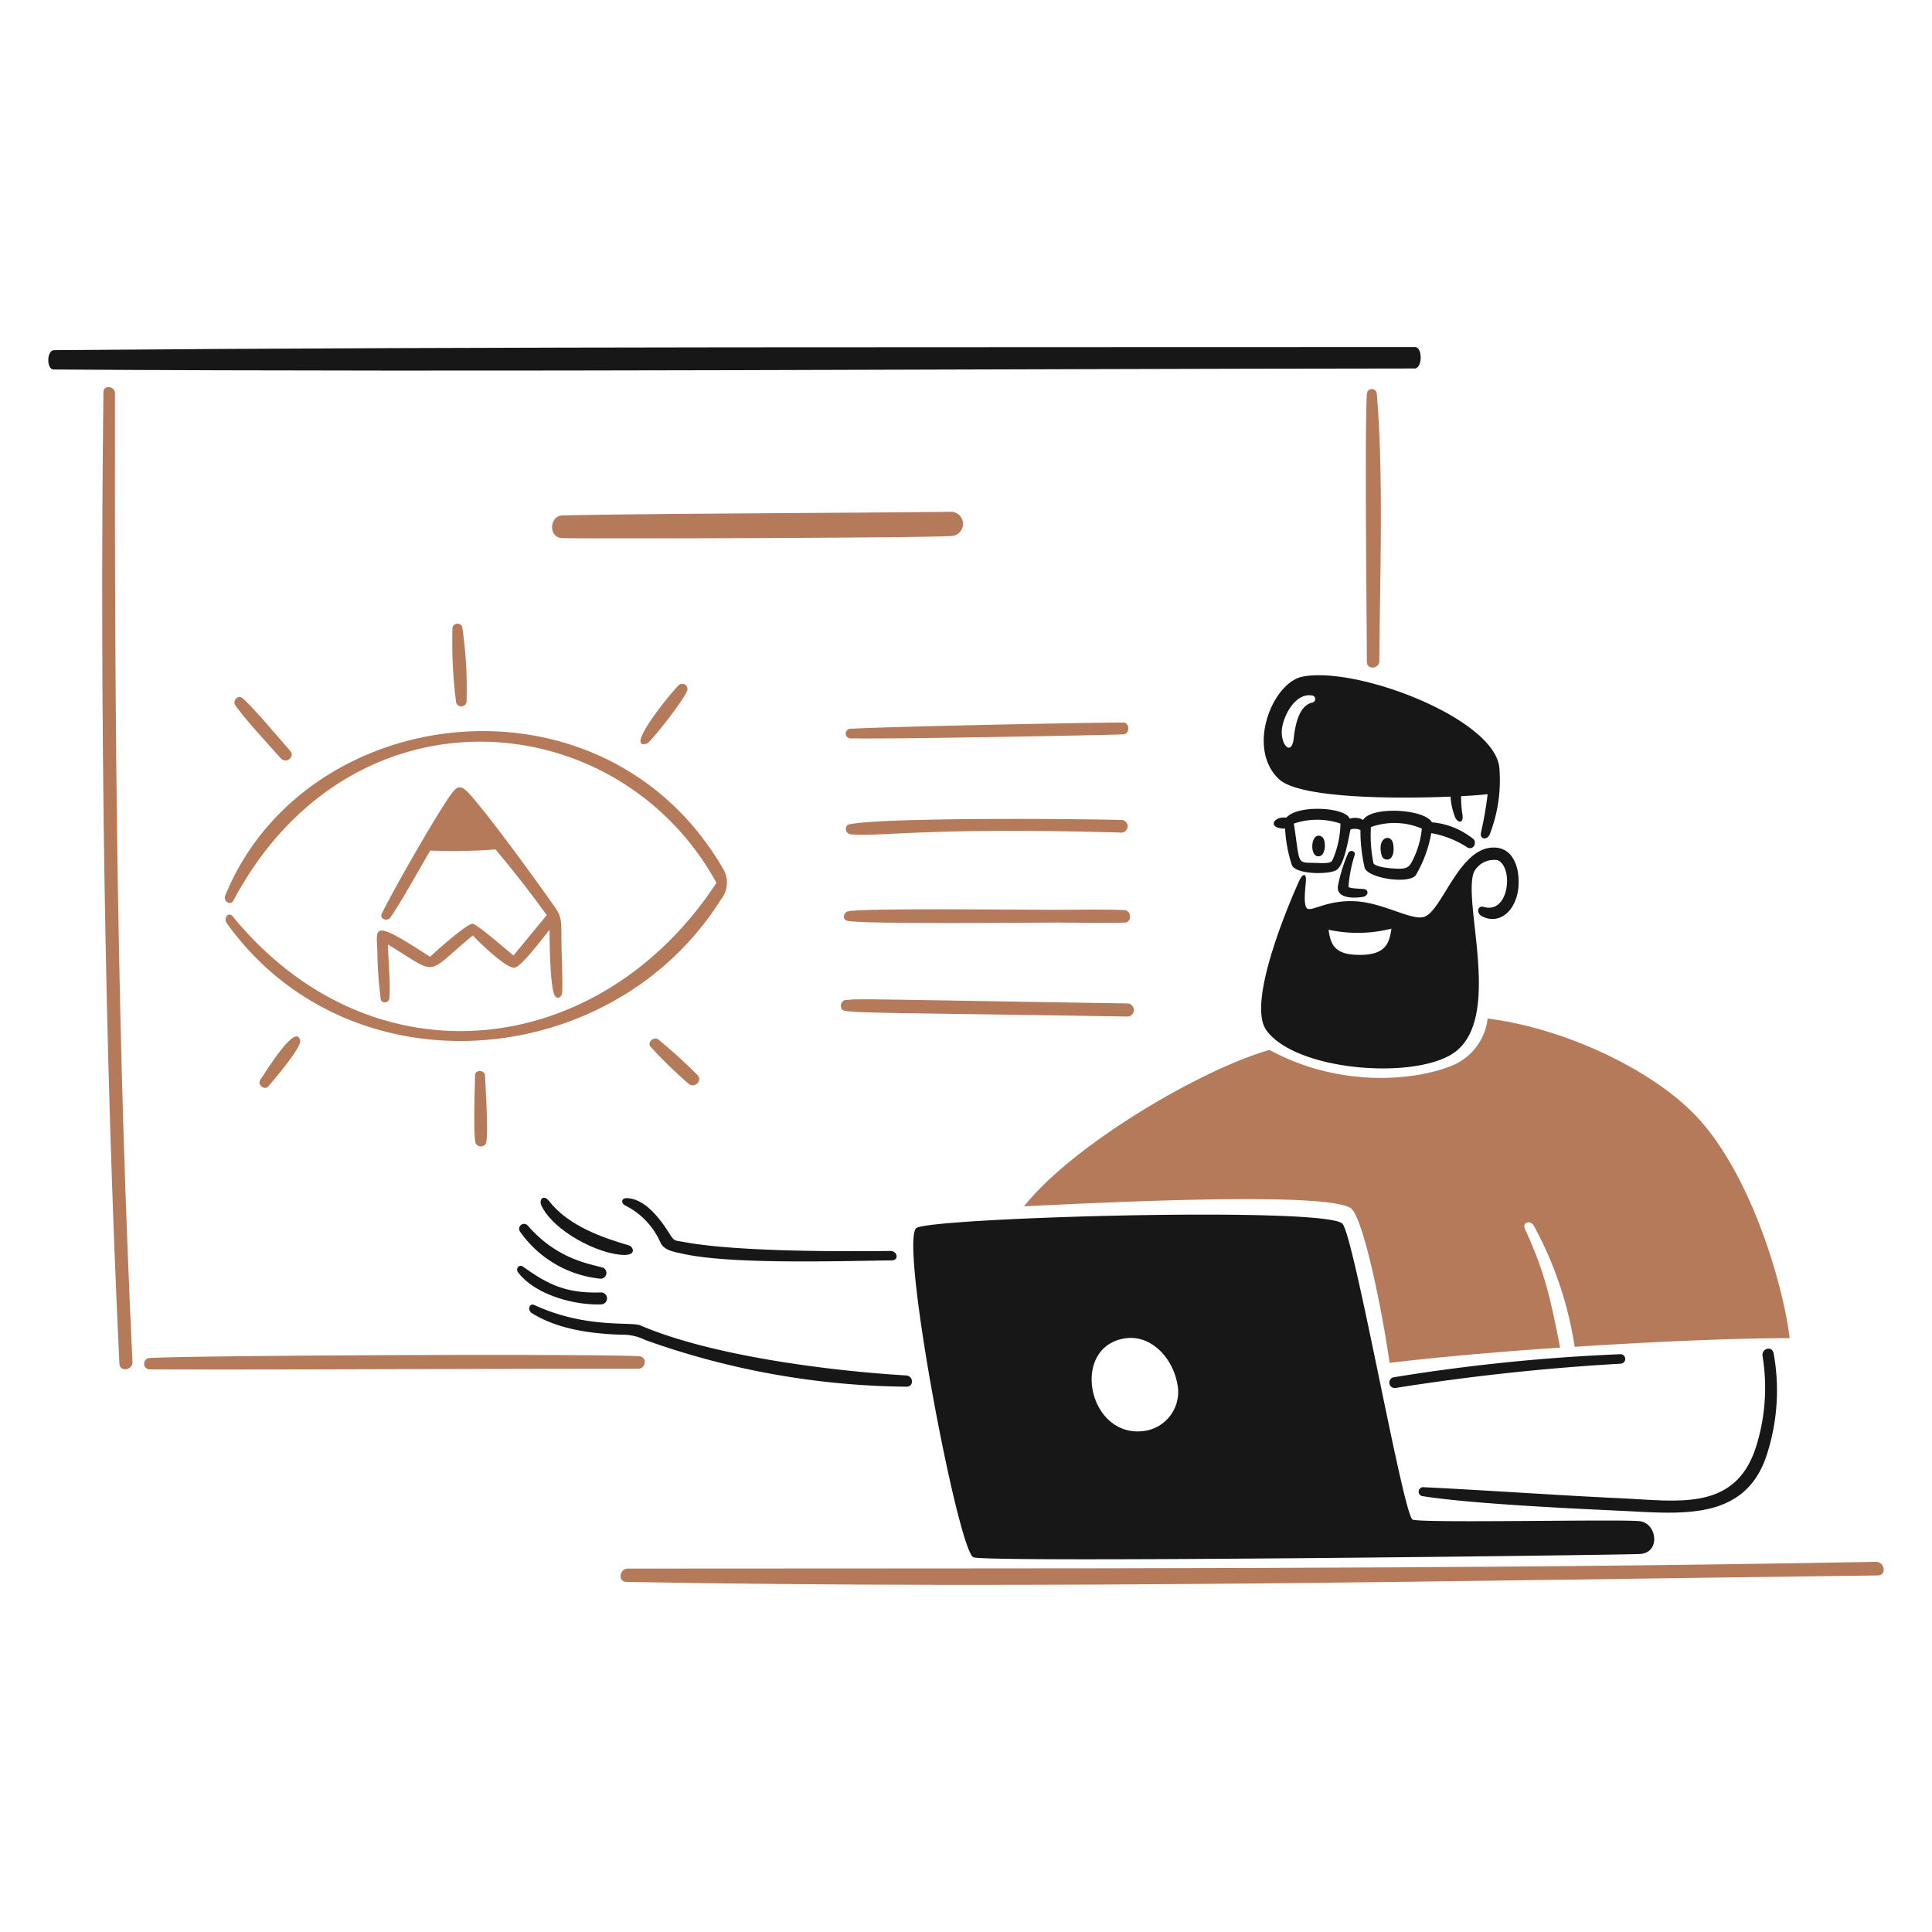 <svg viewBox="0 0 400 400" xmlns="http://www.w3.org/2000/svg" height="400" width="400"><g><path d="M212.016 249.762c32.726 -1.66 62.708 -2.412 67.542 0.298 2.49 1.4 6.364 19.8 8.144 32.106 10.052 -1.2 22.684 -2.304 35.304 -3.164 -1.874 -9.468 -3.03 -15.4 -7.282 -24.548 -0.644 -1.386 1.12 -1.946 1.838 -0.68a76.096 76.096 0 0 1 8.454 25.072c17.086 -1.122 33.944 -1.8 44.51 -1.8 -1.2 -10.34 -7.846 -34.168 -19.76 -46.386 -9.184 -9.418 -27 -17.8 -42.768 -19.784a11.968 11.968 0 0 1 -7.64 9.85c-8.424 3.31 -23.8 4.18 -37.516 -3.354 -14.47 4.128 -40.988 19.876 -50.826 32.39Z" fill="#b57a5a" stroke-width="1"></path><path d="M388.412 323.358c-86.286 1.622 -172.182 1.302 -258.422 1.4 -1.744 0 -2.138 2.726 -0.334 2.758 86.046 1.59 173.118 -0.282 259.15 -1.336 1.838 -0.016 1.434 -2.856 -0.394 -2.822Z" fill="#b57a5a" stroke-width="1"></path><path d="M175.958 152.872c8.858 0.166 52.028 -0.638 56.618 -0.836 1.384 -0.06 1.348 -2.448 0 -2.448 -6.162 0 -46.702 0.782 -56.618 1.302a1 1 0 0 0 0 1.982Z" fill="#b57a5a" stroke-width="1"></path><path d="M140.6 141.814c-0.644 0.336 -11.782 13.724 -6.65 12.132 0.728 -0.226 8 -9.44 8.358 -11.092a1.064 1.064 0 0 0 -1.708 -1.04Z" fill="#b57a5a" stroke-width="1"></path><path d="M116.33 111.4c3.582 0.168 76.52 -0.014 80.868 -0.442a2.514 2.514 0 0 0 -0.154 -5c-20.298 0.252 -62.494 0.356 -80.6 0.752 -2.716 0.062 -2.944 4.562 -0.114 4.69Z" fill="#b57a5a" stroke-width="1"></path><path d="M218.428 188.368c-4.694 0 -40.384 -0.4 -42.912 0.322 -0.86 0.248 -1.2 1.64 -0.168 1.934 2.696 0.774 38.2 0.382 43.102 0.382s9.66 0.176 14.46 0c1.468 -0.054 1.36 -2.514 -0.096 -2.578 -4.776 -0.212 -9.6 -0.06 -14.386 -0.06Z" fill="#b57a5a" stroke-width="1"></path><path d="M174.954 207.054a1.2 1.2 0 0 0 -0.812 1.48c0.412 1.4 -1.438 0.92 59.388 1.934a1.362 1.362 0 0 0 0 -2.71c-58.352 -0.942 -54.73 -1.002 -58.576 -0.704Z" fill="#b57a5a" stroke-width="1"></path><path d="M232.23 172.38a1.314 1.314 0 0 0 0.082 -2.614c-8.68 -0.24 -49.072 -0.576 -56.4 0.884 -1.2 0.238 -0.932 1.986 0.214 2.088 6.198 0.558 15.674 -1.524 56.104 -0.358Z" fill="#b57a5a" stroke-width="1"></path><path d="M285.576 136.848c0.108 -17.228 0.908 -38.72 -0.538 -55.436a1.028 1.028 0 0 0 -2.042 0.108c-0.47 8.02 -0.028 45.284 0 55.52 0.004 1.682 2.57 1.492 2.58 -0.192Z" fill="#b57a5a" stroke-width="1"></path><path d="M134.646 216.664a94.246 94.246 0 0 0 7.892 7.69c1.2 1.13 3.048 -0.672 1.84 -1.8a106.874 106.874 0 0 0 -8.156 -7.4c-0.866 -0.554 -2.244 0.58 -1.576 1.51Z" fill="#b57a5a" stroke-width="1"></path><path d="M23.8 81.412c0 -1.504 -2.368 -1.778 -2.388 -0.238 -0.788 63.712 0.264 137.818 3.308 201.2 0.084 1.756 2.8 1.326 2.71 -0.418 -3.216 -67.046 -3.722 -133.442 -3.63 -200.544Z" fill="#b57a5a" stroke-width="1"></path><path d="M53.886 223.578c-0.672 1 0.886 2.272 1.672 1.338 1.014 -1.2 6.894 -8.014 6.6 -9.48 -0.81 -3.884 -7.124 6.444 -8.272 8.142Z" fill="#b57a5a" stroke-width="1"></path><path d="M97.884 191.258c-1.026 -0.19 -7.534 5.586 -8.848 6.84 -12.286 -8.034 -11.064 -6.056 -10.912 -1.2a89.566 89.566 0 0 0 0.692 9.934c0.15 1.042 1.734 0.86 1.8 -0.154 0.25 -3.714 -0.228 -7.416 -0.288 -11.128 10.818 6.6 7.474 6.4 17.576 -1.876 1.2 1.326 6.914 6.886 8.644 6.676 1.4 -0.174 6.114 -6.508 7.236 -7.858 0 2.866 0.092 11.046 0.942 13.362 0.44 1.2 1.6 0.776 1.66 -0.418 0.148 -2.544 -0.16 -8.574 -0.154 -11.51 0 -3.344 -0.01 -4.2 -1.41 -6.2 -3.04 -4.344 -10.74 -14.986 -15.438 -20.762 -4.138 -5.09 -4.32 -5.2 -7.224 -0.704 -4.474 6.938 -11.984 20.4 -13.132 22.96 -0.486 1.078 1.176 1.586 1.754 0.788 1.924 -2.658 6.28 -10.472 8.286 -13.91a119.26 119.26 0 0 0 13.528 -0.228 233.84 233.84 0 0 1 10.6 13.6l-6.888 8.358c-0.938 -0.744 -7.386 -6.378 -8.424 -6.57Z" fill="#b57a5a" stroke-width="1"></path><path d="M132.342 280.8c-10.746 -0.6 -98.252 -0.13 -101.666 0.4a1.2 1.2 0 0 0 0.13 2.318c33.086 0.094 68.2 -0.168 101.344 -0.132 1.612 0 1.888 -2.486 0.192 -2.586Z" fill="#b57a5a" stroke-width="1"></path><path d="M58.102 156.966c1.184 1.322 3 -0.334 2.016 -1.456 -2.388 -2.71 -7.504 -8.864 -9.862 -10.936 -0.934 -0.822 -2.2 0.464 -1.54 1.444 1.696 2.53 7.048 8.34 9.386 10.948Z" fill="#b57a5a" stroke-width="1"></path><path d="M96.6 145.2a88.498 88.498 0 0 0 -0.918 -15.522 1.1 1.1 0 0 0 -2 0.2 97.664 97.664 0 0 0 0.752 15.52 1.098 1.098 0 0 0 2.166 -0.198Z" fill="#b57a5a" stroke-width="1"></path><path d="M98.35 222.634c0 1.66 -0.442 12.68 0.154 14.126a1.2 1.2 0 0 0 2.078 0c0.622 -1.588 -0.084 -11.94 -0.166 -14.126 -0.108 -1.17 -2.066 -1.194 -2.066 0Z" fill="#b57a5a" stroke-width="1"></path><path d="M48.31 186.482C72.6 140.8 127.968 145.6 148.33 182.78c-24.056 36.714 -71.184 42.272 -100.13 6.972 -0.904 -1.1 -2.022 0.306 -1.2 1.458 25.448 35.4 79.822 30.78 102.274 -5a5.564 5.564 0 0 0 0.346 -6.494c-24.69 -42.284 -86.526 -34.678 -102.982 5.684 -0.49 1.2 1.086 2.186 1.672 1.082Z" fill="#b57a5a" stroke-width="1"></path><path d="M269.708 140.084c-6.256 1.2 -11.774 14.866 -4.872 21.264 4.226 3.918 23.688 4.084 35.486 3.582a13.898 13.898 0 0 0 0.918 4.214c0.47 1.2 1.878 1.58 1.528 -0.584a22.332 22.332 0 0 1 -0.262 -3.726 93.912 93.912 0 0 0 5.492 -0.4 76.45 76.45 0 0 1 -1.372 7.928c-0.33 1.434 1.28 1.702 1.826 0.334a30.87 30.87 0 0 0 1.982 -13.6c-0.712 -10.194 -29.298 -21.208 -40.726 -19.012Zm1.97 5.384c-2.878 0.658 -3.558 5.03 -3.82 7.368 -0.45 4 -3 1.2 -2.388 -2.318 0.468 -2.652 2.734 -6.972 6.04 -6.542a0.752 0.752 0 0 1 0.168 1.492Z" fill="#171717" stroke-width="1"></path><path d="M293.098 181.24a26.176 26.176 0 0 0 3.236 -8.752 20.432 20.432 0 0 1 7.534 3c1.36 0.586 1.876 -1.2 1.2 -1.754a15.764 15.764 0 0 0 -8.61 -3.486c-1.456 -2.758 -12.524 -3.4 -14.232 -0.49a3.4 3.4 0 0 0 -2.77 -0.25c-0.87 -2.388 -10.686 -2.986 -13.132 -0.228 -2.818 -0.31 -3.988 2.292 -0.264 2.268a29.444 29.444 0 0 0 1.422 7.6c0.964 1.972 7.896 1.942 9.276 0.944 1.642 -1.186 2.388 -6.364 2.854 -8.358a2.9 2.9 0 0 1 2.054 0.12 33.638 33.638 0 0 0 0.906 7.94c1.06 2.108 8.988 3.262 10.526 1.446ZM276 177.8c-0.326 0.786 -0.62 0.974 -3.248 0.87 -4.44 -0.174 -3.51 0.788 -4.87 -8.154a15 15 0 0 1 9.646 0A19.742 19.742 0 0 1 276 177.8Zm8.358 0.906a29.2 29.2 0 0 1 -0.526 -7.474 14.458 14.458 0 0 1 10.544 0.322 18.318 18.318 0 0 1 -1.494 5.696c-1.136 2.486 -1.324 2.812 -4.906 2.52 -1.72 -0.14 -3.376 -0.522 -3.618 -1.062Z" fill="#171717" stroke-width="1"></path><path d="M286.054 177.108c0.374 1.348 3 1.506 2.388 -2.388 -0.35 -2.216 -3.474 -1.52 -2.388 2.388Z" fill="#171717" stroke-width="1"></path><path d="M308.738 175.496c-6.852 0.574 -10.234 13.126 -13.874 14.328 -2.544 0.842 -8.25 -2.818 -14.016 -3.212s-9.05 2.042 -10.126 1.528 -0.334 -5.014 -0.334 -6.064 -0.572 -1.624 -1.588 0.692 -10.924 24.548 -6.614 30.53c6.16 8.548 31.298 10.358 39.102 4.478 9.784 -7.372 1.458 -31.048 3.868 -37.216a4.656 4.656 0 0 1 4.932 -2.46c3.296 1.428 2.39 11.2 -2.878 9.67 -1.324 -0.382 -1.624 1.282 -0.4 1.924 3.578 1.882 7.09 -1.052 7.558 -5.97 0.35 -3.724 -0.914 -8.622 -5.63 -8.228Zm-27.282 22.2c-4.966 0 -5.97 -1.97 -6.388 -5.2a28.664 28.664 0 0 0 13.016 -0.226c-0.454 2.952 -1.084 5.434 -6.628 5.434Z" fill="#171717" stroke-width="1"></path><path d="M279.08 176.714a32.21 32.21 0 0 0 -2.054 6.6c-0.494 2.69 3.084 2.698 5.1 2.388 1.2 -0.184 1.42 -1.552 0.106 -1.648 -0.966 -0.072 -2.864 -0.12 -3.044 -0.454a28.336 28.336 0 0 1 1.278 -6.566c0.278 -0.88 -1.006 -1.224 -1.386 -0.32Z" fill="#171717" stroke-width="1"></path><path d="M273.4 177.2c1.112 -0.424 1.2 -3.418 0.25 -3.976 -2.398 -1.424 -2.732 4.912 -0.25 3.976Z" fill="#171717" stroke-width="1"></path><path d="M292.966 71.86c-92.496 0.072 -190.688 -0.142 -281.776 0.634 -1.552 0.012 -1.588 4 -0.096 4.01 92.21 0.578 189.328 -0.142 281.776 -0.214 1.66 -0.002 1.696 -4.43 0.096 -4.43Z" fill="#171717" stroke-width="1"></path><path d="M187.586 284.768c-15.8 -0.94 -40.274 -4.032 -55.018 -10.362 -1.896 -0.816 -11.262 0.714 -21.896 -4.2 -1.112 -0.512 -1.554 1.054 -0.514 1.696 5.434 3.348 12.298 4.24 18.566 4.442a10.24 10.24 0 0 1 4.86 1.086 164.84 164.84 0 0 0 54.122 9.67c1.516 0.022 1.468 -2.236 -0.12 -2.332Z" fill="#171717" stroke-width="1"></path><path d="M367.22 280.232c-0.308 -1.684 -2.578 -1.09 -2.294 0.584a40.574 40.574 0 0 1 -1.134 18c-4.082 14.226 -16.094 11.944 -28.118 11.39 -12.62 -0.58 -30 -1.79 -40.904 -2.292a0.932 0.932 0 0 0 -0.294 1.84c10.49 1.666 32.898 2.652 41.628 3.066 11.94 0.568 25.26 2.16 29.706 -11.664a43.052 43.052 0 0 0 1.41 -20.924Z" fill="#171717" stroke-width="1"></path><path d="M288.954 287.36a465.98 465.98 0 0 1 46.638 -5.026 0.982 0.982 0 0 0 -0.096 -1.96 390.864 390.864 0 0 0 -46.936 4.776 1.123 1.123 0 0 0 0.4 2.21Z" fill="#171717" stroke-width="1"></path><path d="M124.45 270.06a1.238 1.238 0 1 0 -0.108 -2.472c-7.424 0.238 -11.17 -1.87 -16.07 -5.35 -0.776 -0.55 -1.6 0.42 -1 1.2 3.488 4.61 11.626 6.838 17.178 6.622Z" fill="#171717" stroke-width="1"></path><path d="M136.8 257.4c0.904 1.568 2.8 1.78 4.488 2.162 9.97 2.266 32.784 1.51 43.366 1.386 1.504 -0.018 1.2 -1.962 -0.346 -1.948 -7.726 0.078 -31.044 0.298 -42.614 -1.838 -2.136 -0.4 -2.026 -0.084 -3.116 -1.8 -2.06 -3.252 -5.132 -7.23 -8.858 -7.296 -1.112 -0.02 -1.2 1.052 -0.252 1.528a15.542 15.542 0 0 1 7.332 7.806Z" fill="#171717" stroke-width="1"></path><path d="M130.2 257.844c-5.164 -1.516 -12.462 -3.948 -16.476 -9.134 -1.2 -1.556 -2.22 -0.346 -1.624 0.908 2.5 5.264 11.652 10 16.906 10.2 2.906 0.122 2.098 -1.71 1.194 -1.974Z" fill="#171717" stroke-width="1"></path><path d="M109.286 253.762a1.016 1.016 0 0 0 -1.636 1.2 23.104 23.104 0 0 0 16.656 9.778 1.2 1.2 0 0 0 0.704 -2.2c-1.754 -0.756 -9.21 -1.242 -15.724 -8.778Z" fill="#171717" stroke-width="1"></path><path d="M339.532 314.952c-3.582 -0.466 -45.132 0.454 -47.056 -0.334S280.6 257.152 278 253.428s-84.498 -1.362 -88.222 0.788 8.574 66.89 11.76 68.2c2.842 1.166 133.724 -0.454 138 -0.68s3.576 -6.318 -0.006 -6.784Zm-103.184 -18.626c-11.174 0.93 -14.676 -17.4 -3.51 -19.222 5.3 -0.866 9.97 3.834 10.96 9.622a8.156 8.156 0 0 1 -7.45 9.6Z" fill="#171717" stroke-width="1"></path></g></svg>